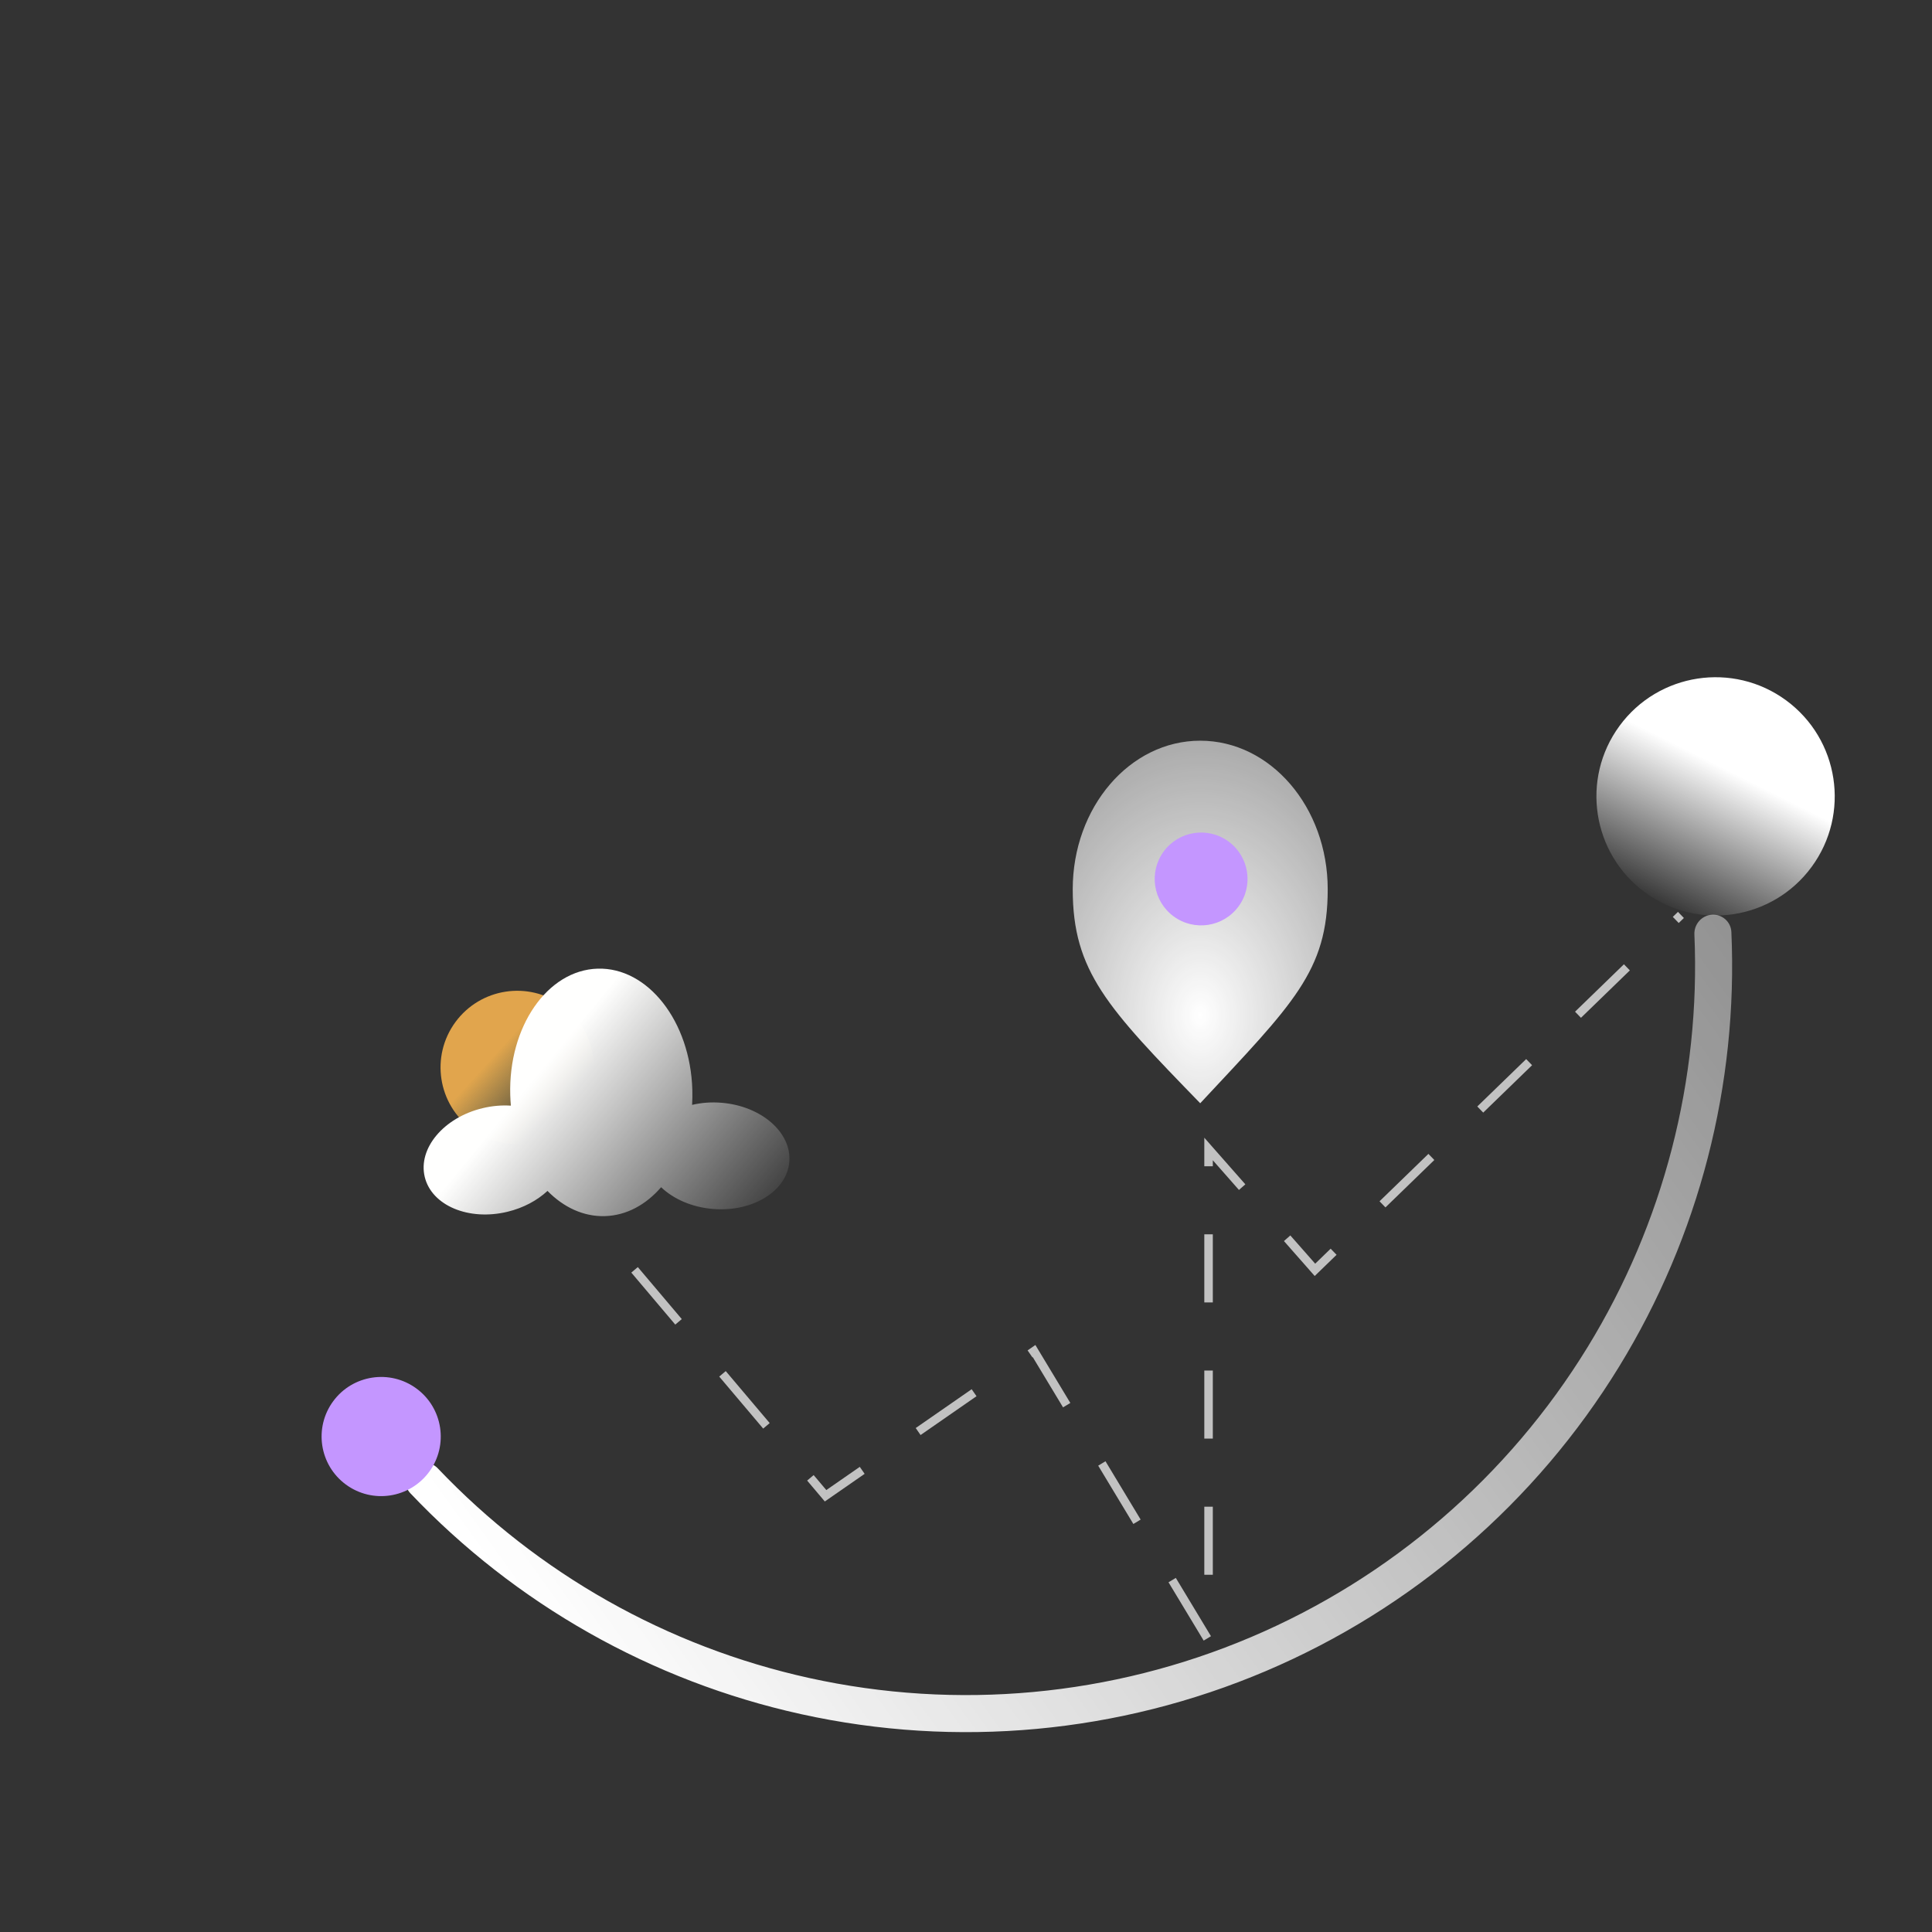 <svg width="227" height="227" viewBox="0 0 227 227" fill="none" xmlns="http://www.w3.org/2000/svg">
<rect x="0" y="0" width="227" height="227" fill="#333333" stroke="none"/>
<path d="M48.351 172.393C47.459 173.199 47.388 174.577 48.215 175.449C60.572 188.479 76.559 197.528 94.128 201.404C112.406 205.436 131.486 203.669 148.713 196.349C165.94 189.03 180.456 176.521 190.24 160.565C199.645 145.228 204.229 127.439 203.427 109.499C203.374 108.298 202.332 107.393 201.132 107.475C199.933 107.558 199.031 108.597 199.083 109.798C199.824 126.835 195.461 143.724 186.529 158.289C177.218 173.474 163.404 185.377 147.011 192.343C130.617 199.309 112.46 200.99 95.066 197.153C78.381 193.472 63.196 184.889 51.446 172.53C50.618 171.659 49.243 171.587 48.351 172.393Z" fill="url(#paint0_linear_145_108)"/>
<path d="M74.558 149.2L97 175.745L121.5 158.745L142 192.745L142 135L154.5 149.2L197.5 107.5" stroke="white" stroke-opacity="0.7" stroke-dasharray="8 8"/>
<ellipse cx="60.77" cy="125.42" rx="9.008" ry="9.008" transform="rotate(36.3 60.77 125.42)" fill="url(#paint1_linear_145_108)" fill-opacity="0.85"/>
<path fill-rule="evenodd" clip-rule="evenodd" d="M81.345 128.035C81.109 120.006 76.128 113.638 70.22 113.812C64.313 113.986 59.715 120.636 59.952 128.665C59.964 129.084 59.99 129.499 60.027 129.909C58.962 129.838 57.831 129.93 56.688 130.207C52.129 131.31 49.093 134.927 49.906 138.288C50.719 141.648 55.073 143.478 59.631 142.375C61.509 141.921 63.128 141.04 64.327 139.926C66.212 141.849 68.56 142.962 71.077 142.888C73.611 142.814 75.903 141.548 77.677 139.492C79.12 140.87 81.281 141.839 83.755 142.046C88.428 142.438 92.451 139.962 92.74 136.517C93.028 133.072 89.474 129.962 84.8 129.571C83.576 129.468 82.397 129.562 81.318 129.819C81.353 129.233 81.363 128.638 81.345 128.035Z" fill="url(#paint2_linear_145_108)"/>
<path d="M126.04 104.486C126.04 94.844 132.747 87.028 141.02 87.028C149.293 87.028 156 94.844 156 104.486C156 114.128 151.934 117.924 141.02 129.627C130.106 118.392 126.04 114.128 126.04 104.486Z" fill="url(#paint3_diamond_145_108)"/>
<ellipse cx="141.125" cy="103.273" rx="5.455" ry="5.455" transform="rotate(36.3 141.125 103.273)" fill="#C496FF"/>
<circle cx="44.786" cy="168.786" r="7" transform="rotate(36.3 44.786 168.786)" fill="#C496FF"/>
<path d="M212.854 101.859C208.277 108.091 199.514 109.432 193.283 104.854C187.052 100.277 185.711 91.514 190.288 85.283C194.866 79.052 203.628 77.711 209.86 82.288C216.091 86.866 217.432 95.628 212.854 101.859Z" fill="url(#paint4_linear_145_108)"/>
<defs>
<linearGradient id="paint0_linear_145_108" x1="61.81" y1="190.199" x2="235.311" y2="65.617" gradientUnits="userSpaceOnUse">
<stop stop-color="white"/>
<stop offset="1" stop-color="white" stop-opacity="0.3"/>
</linearGradient>
<linearGradient id="paint1_linear_145_108" x1="57.862" y1="125.069" x2="69.754" y2="126.313" gradientUnits="userSpaceOnUse">
<stop stop-color="#FFB951"/>
<stop offset="0.799" stop-color="#FFD569" stop-opacity="0"/>
</linearGradient>
<linearGradient id="paint2_linear_145_108" x1="80.631" y1="157.188" x2="52.496" y2="134.094" gradientUnits="userSpaceOnUse">
<stop stop-color="white" stop-opacity="0"/>
<stop offset="0.911" stop-color="#FFFFFE"/>
</linearGradient>
<radialGradient id="paint3_diamond_145_108" cx="0" cy="0" r="1" gradientUnits="userSpaceOnUse" gradientTransform="translate(141.02 119.338) rotate(-90) scale(78.555 55.247)">
<stop stop-color="white"/>
<stop offset="1" stop-color="white" stop-opacity="0"/>
</radialGradient>
<linearGradient id="paint4_linear_145_108" x1="210" y1="94" x2="202" y2="110" gradientUnits="userSpaceOnUse">
<stop stop-color="white"/>
<stop offset="1" stop-color="white" stop-opacity="0"/>
</linearGradient>
</defs>
</svg>
